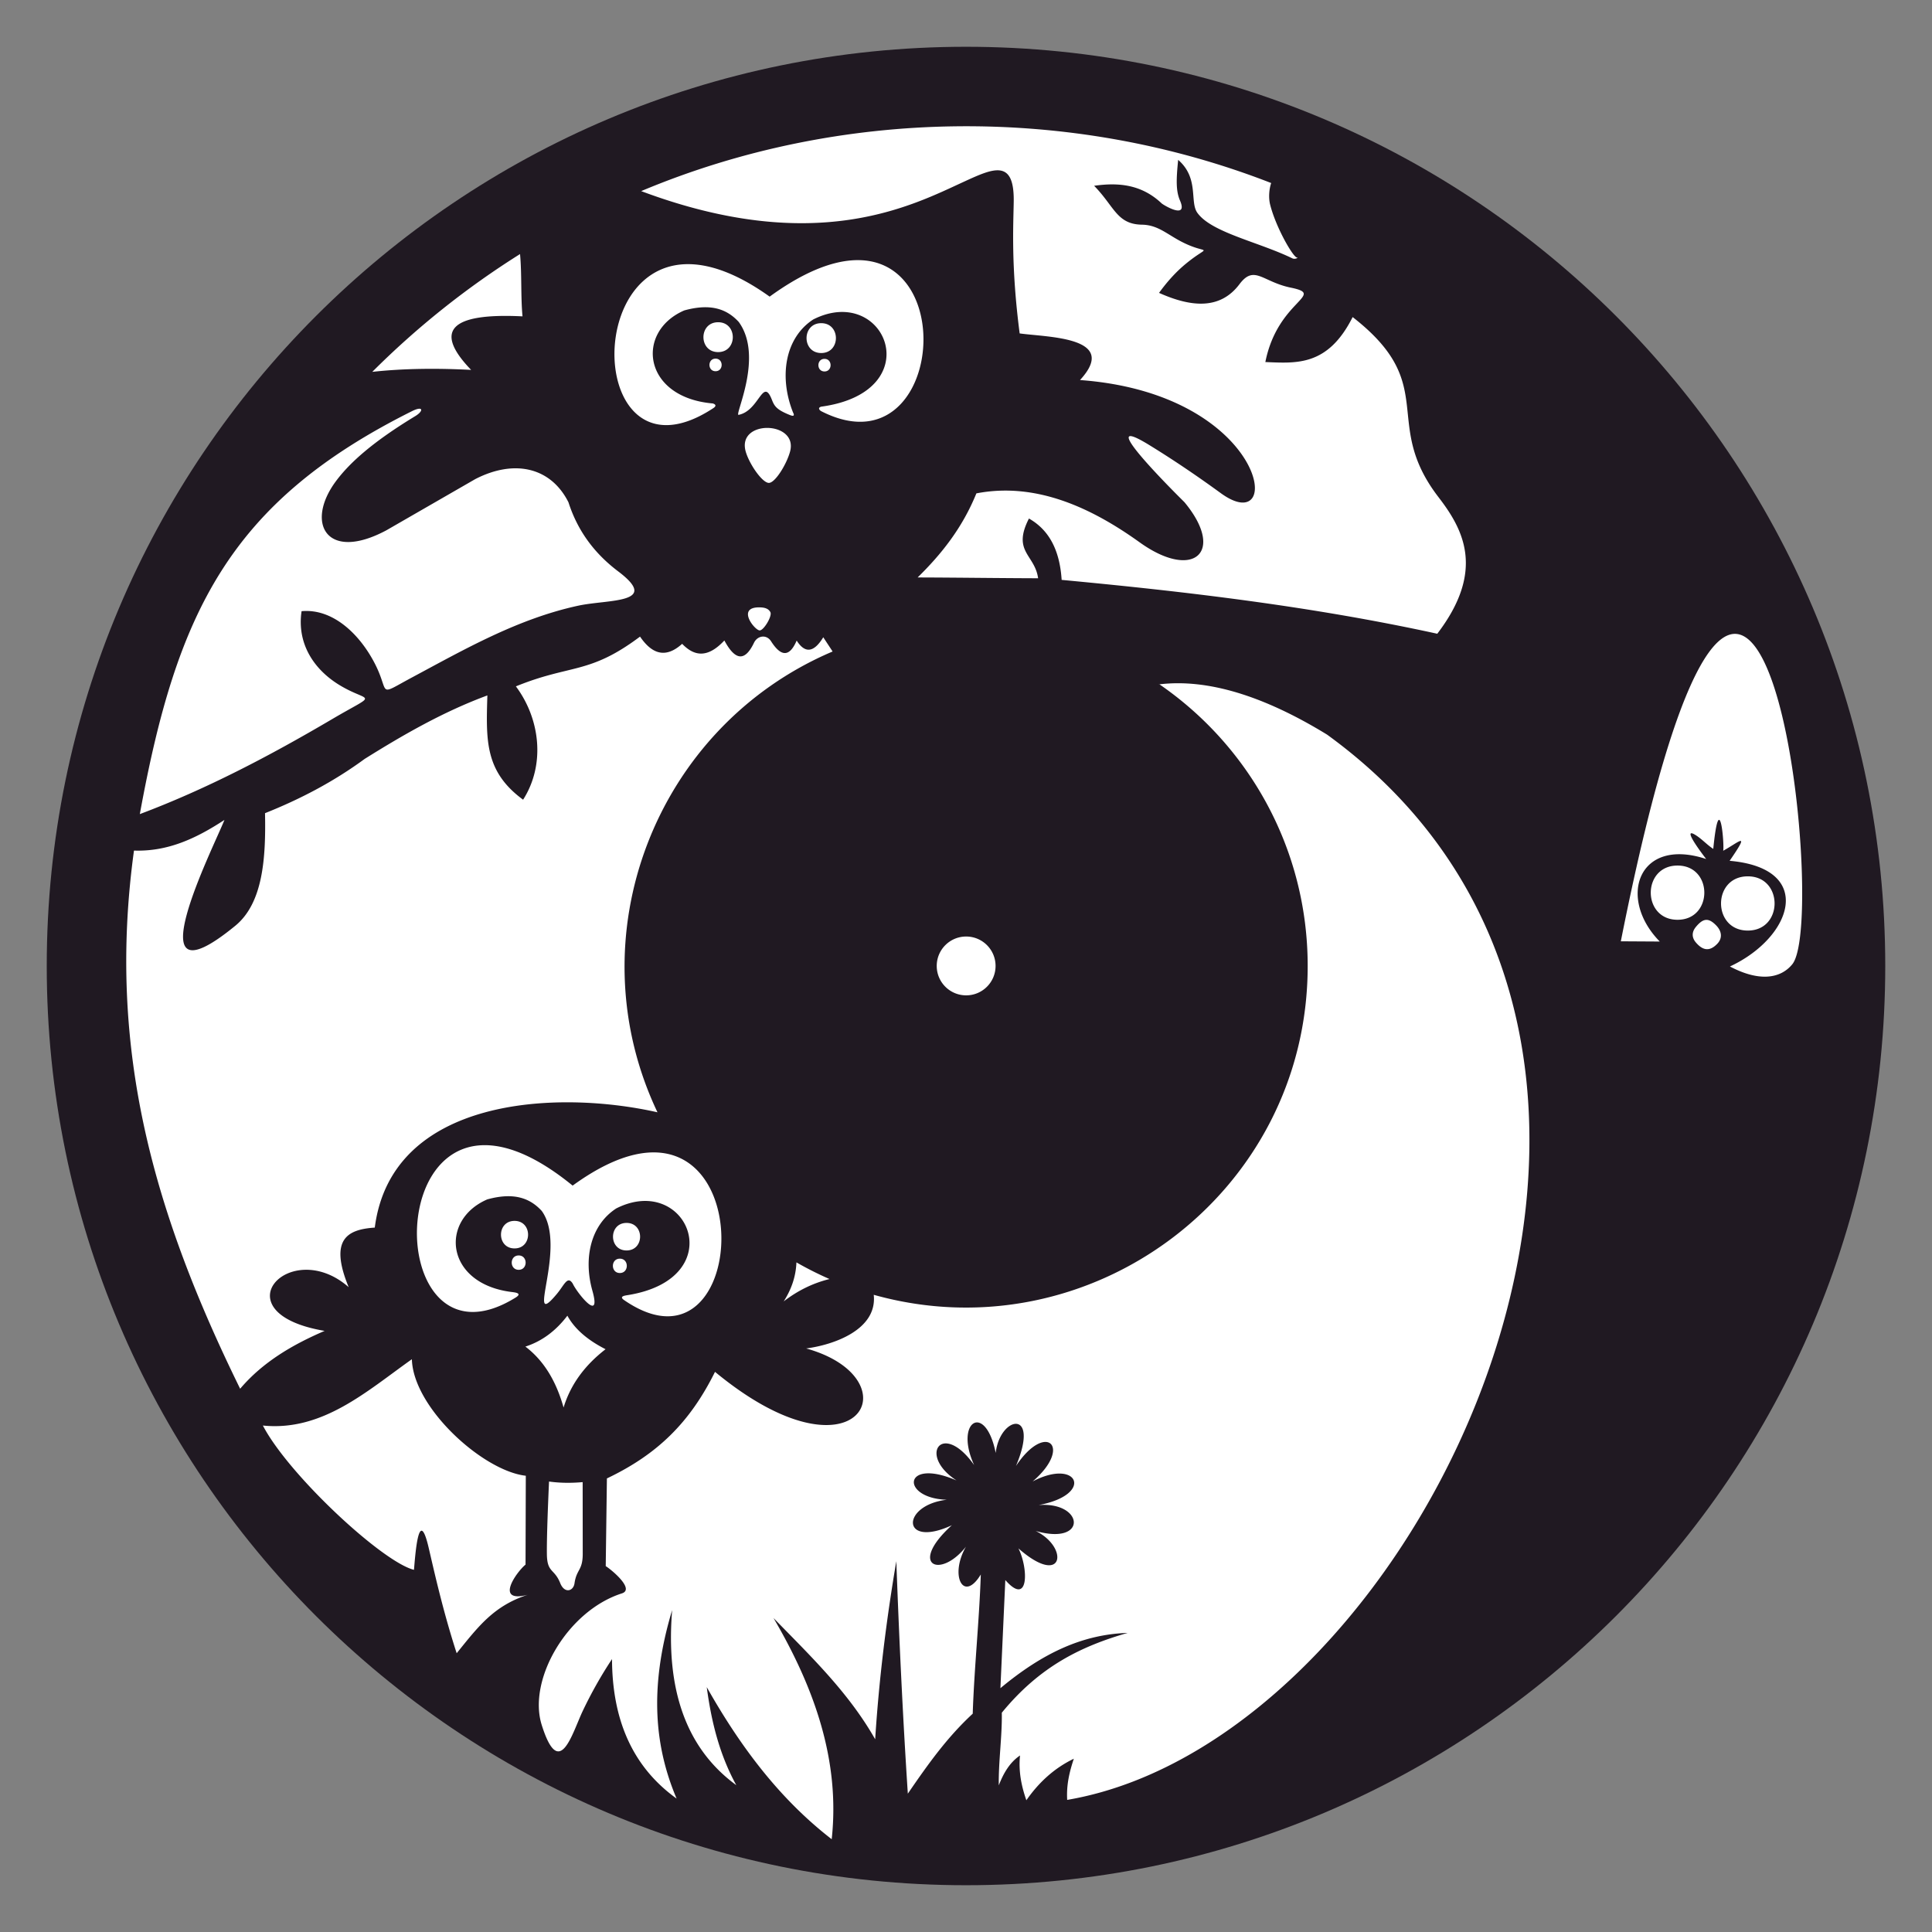 <svg width="210mm" height="210mm" viewBox="0 0 21000 21000" shape-rendering="geometricPrecision"
  text-rendering="geometricPrecision" image-rendering="optimizeQuality" fill-rule="evenodd" clip-rule="evenodd"
  xmlns="http://www.w3.org/2000/svg">
  <rect x="0" y="0" width="21000" height="21000" fill="#808080" stroke="none"/>
  <defs>
    <style>
      svg {
        background-color: #fff;
      }

      .bg {
        fill: #fff
      }

      .fg {
        fill: #201922;
      }
    </style>
  </defs>
  <path class="fg"
    d="M10499.995 508.43c5518.39 0 9991.899 4473.365 9991.899 9991.565 0 5518.21-4473.51 9991.574-9991.899 9991.574-5518.38 0-9991.89-4473.364-9991.89-9991.574 0-5518.2 4473.51-9991.564 9991.89-9991.564z" />
  <path class="bg"
    d="M15637.29 5405.877c269.405 349.669 509.196 796.252-14.697 1482.61-1360.977-297.24-2721.908-457.415-4082.885-585.346-22.52-350.269-155.484-553.324-355.428-667.002-185.33 361.2 64.148 390.833 99.51 649.215-387.072-.683-922.497-7.99-1309.57-8.682 255.705-250.41 484.462-534.955 638.7-913.878 651.127-125.902 1255.507 159.52 1774.796 532.298 583.778 419.036 937.305 107.036 487.072-436.122-2.86-3.44-1052.897-1032.805-383.18-621.823 267.247 164.022 525.545 339.548 777.596 523.1 708.983 516.2 506.798-1079.755-1529.82-1229.32 433.866-471.474-358.103-464.435-656.127-506.8-95.304-735.722-68.134-1176.475-64.508-1433.851 6.486-463.19-217.251-363.747-539.632-215.833-563.601 258.566-1609.698 814.51-3509.8 102.875l1.651-.702c2160.43-907.31 4658.997-939.784 6846.116-87.117-20.96 61.968-31.33 156.116-10.674 236.914 64.812 253.298 252.07 573.666 291.492 572.872 19.605-.406-20.444 23.535-51.296 8.553-370.152-179.817-881.128-280.505-1033.042-496.356-83.688-118.964 21.395-375.371-207.5-573.842-20.786 209.052-26.284 335.046 19.965 442.036 92.36 213.738-181.806 47.705-199.575 30.915-219.807-207.78-471.849-228.592-733.93-191.1 220.832 224.515 245.622 418.27 520.065 422.69 172.266 2.758 269.691 102.247 430.102 185.167 298.504 154.27 322.75 14.133 51.305 235.89-114.798 93.796-210.7 202.713-295.819 320.266 357.993 160.304 667.337 180.462 874.228-94.406 162.034-215.279 248.518-25.831 557.669 37.466 391.344 80.087-141.784 132.46-276.353 808.826 338.295 13.304 679.238 47.734 948.8-488.901 954.974 742.974 303.062 1139.518 934.769 1959.388zM12602.67 7438.36c518.938-61.849 1126.215 120.302 1821.81 546.45 4655.187 3378.074 1058.1 10918.046-2824.656 11579.254-9.475-169.04 26.404-309.104 72.22-447.506-211.78 101.786-380.18 256.564-515.884 451.326-54.092-154.917-86.567-314.861-68.816-486.66-110.85 74.33-179.297 191.117-230.998 324.658-4.06-257.403 36.986-532.105 32.927-789.508 416.162-507.907 867.456-723.407 1368.108-867.52-483.861 16.329-916.491 212.474-1383.377 600.964l53.316-1175.47c257.265 294.066 252.024-126.4 142.642-344.014 490.255 430.762 555.667-9.115 187.535-189.466 568.417 162.694 526.374-321.06 31.506-281.371 611.982-113.06 428.58-516.874-64.572-256.758 439.79-376.626 144.109-657.72-181.335-168.22 265.512-627.82-175.209-545.934-220.148-141.391-111.643-557.946-453.047-343.008-234.227 131.972-344.126-488.957-618.043-109.388-191.825 166.651-584.738-252.947-612.794 194.291-105.194 209.883-501.53 58.416-498.77 533.295 54.562 277.044-477.8 432.11-130.002 591.629 153.537 232.744-181.14 312.6-28.056 615.181 161.048 302.48-16.016 491.946-71.713 1021.246-87.73 1513.192-273.095 252.661-474.57 532.003-705.393 869.263-53.03-805.468-93.237-1653.891-125.122-2526.974-108.782 641.206-188.503 1286.14-229.808 1935.807-292.876-514.991-707.239-908.445-1105.355-1318.2 448.305 764.387 725.405 1555.64 632.805 2404.58-576.776-446.04-1001.121-1021.007-1358.117-1653.016 49.349 369.587 136.515 729.745 321.116 1065.575-556.59-406.434-766.072-1056.838-697.349-1902.65-260.124 863.884-181.51 1505.783 48.62 2048.46-492.607-353.856-699.645-875.149-702.127-1516.31-116.117 175.305-222.058 362.013-316.956 561.157-116.717 244.976-254.46 768.012-447.133 154.851-154.488-491.604 278.77-1240.75 871.45-1430.124 144.995-46.322-119.558-262.367-175.679-296.225l12.796-953.29c548.766-261.325 902.09-607.497 1175.002-1158.413 1555.422 1284.434 2177.368 75.16 990.954-254.368 295.044-38.13 775.538-202.576 734.381-583.15 2342.392 656.668 4716.806-1095.66 4716.806-3574.764 0-1270.365-638.137-2391.7-1611.34-3060.943zm-6268.62 9450.39c.036 184.467-67.018 164.789-89.464 321.605-12.29 85.826-108.857 114.25-155.457-3.053-63.741-160.341-142.31-108.438-144.708-315.036-1.651-142.277 6.108-405.16 23.323-788.66 113.728 15.924 235.574 18.092 365.503 6.477zm2322.841-3167.258a3698.628 3698.508 0 00359.662 181.107c-185.477 45.436-349.92 129.002-498.143 243.049 79.777-124.38 132.115-263.077 138.481-424.156zm1844.746-3541.92c176.584 0 319.742 143.153 319.742 319.731s-143.158 319.732-319.742 319.732c-176.583 0-319.742-143.154-319.742-319.732 0-176.578 143.159-319.731 319.742-319.731zm-4277.284 2707.501c2073.706-1507.26 2032.383 2258.178 559.634 1244.617-61.112-41.977 12.003-49.893 43.15-54.967 1126.75-183.635 649.65-1334.98-128.803-941.666-278.198 180.877-358.602 541.69-259.211 894.763 101.835 362.004-169.489 19.457-213.294-76.793-57.145-92.349-92.019 13.884-171.297 109.12-360.317 432.865 119.485-509.225-166.426-900.41-123.322-133.863-295.404-206.819-591.546-124.886-523.468 226.018-455.51 915.77 261.932 1006.116 40.428 5.083 123.415 12.953 45.706 61.12-1558.513 965.56-1473.856-2925.844 620.155-1217.014zm6372.145-5447.966l3.34-2.694 2.832 1.947zm-4222.75-785.145c21.967 41.94-71.473 197.853-115.979 198.323-53.187.526-257.495-253.953-1.845-250.604 49.719.655 95.94 10.323 117.824 52.281zm-7.98-3429.69c2145.723-1559.699 2107.721 2037.095 559.624 1244.598-9.982-5.093-45.308-34.762.452-48.573 1181.239-161.217 702.008-1346.236-86.105-948.05-308.754 200.721-373.88 623.088-220.01 1010.517 23.176 43.655-3.497 40.435-31.423 29.355-153.15-60.898-171.676-100.337-199.538-170.24-98.164-246.23-136.045 123.374-360.318 167.325-50.078 9.816 277.174-632.516 1.061-1010.277-123.322-133.854-295.404-206.81-591.546-124.887-534.89 230.954-452.272 946.076 309.806 1011.172 61.813 19.872 5.969 50.769-2.168 56.073C6179.008 5459.94 6298.197 1744.44 8365.768 3224.272zm15.435 3746.24c102.103 159.971 196.41 183.164 278.262-7.787 88.227 138.596 184.047 136.483 289.204-36.017 29.523 45.86 71.842 108.973 101.384 154.843-1926.876 819.371-2810.81 3098.897-1903.543 5008.698-1095.871-248.206-2890.558-163.865-3072.788 1253.095-290.625 19.77-501.584 119.268-283.816 647.461-636.855-558.093-1419.81 278.881-261.462 475.377-336.164 144.713-666.525 332.02-918.143 628.928-935.211-1903.712-1450.985-3686.66-1153.911-5849.713 365.253 12.27 671.894-129.426 983.12-333.146-106.632 274.452-1024.95 2085.88 117.852 1150.561 304.483-249.22 332.77-744.718 323.322-1223.932 376.694-150.092 740.535-338.543 1083.324-590.014 423.238-264.443 855.951-513.562 1333.428-689.872-13.94 483.855-30.27 826.632 388.466 1133.383 243.195-380.491 186.53-876.995-78.383-1231.857 599.776-244.506 794.71-125.155 1349.426-540.934 127.742 187.483 275.855 242.725 457.697 78.565 126.68 130.81 271.25 164.262 458.84-36.441 107.307 199.642 214.623 249.313 321.92 25.343 37.992-79.35 136.258-94.11 185.8-16.542zm-273.53-2055.178c-110.111-357.299 571.35-344.678 480.06-7.353-37.641 139.066-162.08 340.12-230.066 340.876-69.425.785-207.315-195.02-249.994-333.523zm-1928.665 544.605c102.14 317.767 287.885 559.902 540.72 750.955 466.6 352.528-109.096 302.064-435.333 372.797-657.75 142.619-1233.9 473.56-1804.041 778.77-395.616 211.774-234.643 178.847-409.86-156.91-162.46-311.225-450.778-593.307-792.469-562.272-53.049 354.697 136.24 636.29 414.059 804.417 330.453 199.965 432.15 66.212-86.52 371.524-672.68 395.945-1362.832 758.382-2085.792 1029.725 399.666-2189.235 971.45-3387.419 2957.343-4379.356 125.916-62.881 129.855-3.136 36.314 53.62-460.364 279.323-710.727 504.732-859.91 704.199-340.49 455.246-106.605 885.602 545.915 536.94l966.035-556.434c417.896-216.045 818.78-135.367 1013.539 252.025zm-1702.105 9314.203c14.393 527.547 773.01 1214.569 1238.384 1266.638l-2.888 965.91c-97.416 79.193-342.622 422.247 22.631 328.239-370.106 121.38-536.219 344.659-771.092 635.08-151.249-464.997-248.545-907.623-304.786-1147.922-106.938-456.88-143.869 60.058-159.442 241.332-344.91-85.577-1364.705-1034.513-1642.321-1568.481l.341.037c646.745 65.363 1127.304-372.124 1619.173-720.833zm13140.763-4542.547c1472.87-7410.307 2274.978-256.804 1864.121 249.1-125.195 154.142-355.705 195.352-678.214 24.54 680.373-316.133 931.566-1066.22-3.174-1148.605 229.522-333.063 105.655-205.427-70.237-109.158 15.361-57.254-38.924-713.969-107.694-20.379-67.201-43.646-118.58-102.561-185.745-146.18-179.111-116.095 88.55 230.262 108.746 256.343-740.59-244.838-968.01 425.67-504.426 896.876zm1380.269-116.722c-387.995 0-387.995-589.415 0-589.415 388.023 0 388.023 589.415 0 589.415zm-344.302-56.535c63.106 64.487 70.43 140.183 12.04 200.657-83.06 86.01-157.19 73.39-232.548-15.186-45.696-53.711-45.115-113.493.295-168.376 78.273-94.636 135.806-103.345 220.213-17.095zm-419.409-650.128c387.995 0 388.014 589.405 0 589.405-388.023 0-388.004-589.405 0-589.405zM6582.226 14665.418c-221.136 170.646-378.816 378.637-456.322 633.753-76.612-270.956-203.32-501.181-415.129-662.27 177.414-57.189 329.65-168.865 456.322-335.894 81.16 147.868 224.097 267.238 415.129 364.411zm155.263-984.28c100.654 0 100.654 155.978 0 155.978-100.646 0-100.646-155.977 0-155.977zm72.884-388.47c196.207 0 196.207 299.186 0 299.186-196.198 0-196.198-299.187 0-299.187zm-1172.492 353.626c100.636 0 100.655 155.977 0 155.977-100.654 0-100.645-155.977 0-155.977zm-45.087-375.768c196.198 0 196.198 299.195 0 299.195-196.188 0-196.198-299.195 0-299.195zM7777.755 3898.23c88.283 0 88.283 136.797 0 136.797-88.273 0-88.273-136.797 0-136.797zm1184.153 2.527c88.274 0 88.265 136.798 0 136.798-88.264 0-88.273-136.798 0-136.798zm-35.464-387.991c212.777 0 212.777 324.464 0 324.464-212.758 0-212.758-324.464 0-324.464zm-1120.725-10.167c212.786 0 212.777 324.474 0 324.474-212.768 0-212.777-324.474 0-324.474zm-2153.122-741.102c20.278 212.964 6.67 464.205 26.958 677.169-798.271-39.837-963.729 162.093-558.527 581.96-347.798-18.442-723.43-17.612-1074.54 21.348 484.488-484.298 1023.17-914.414 1606.109-1280.477z" />
</svg>